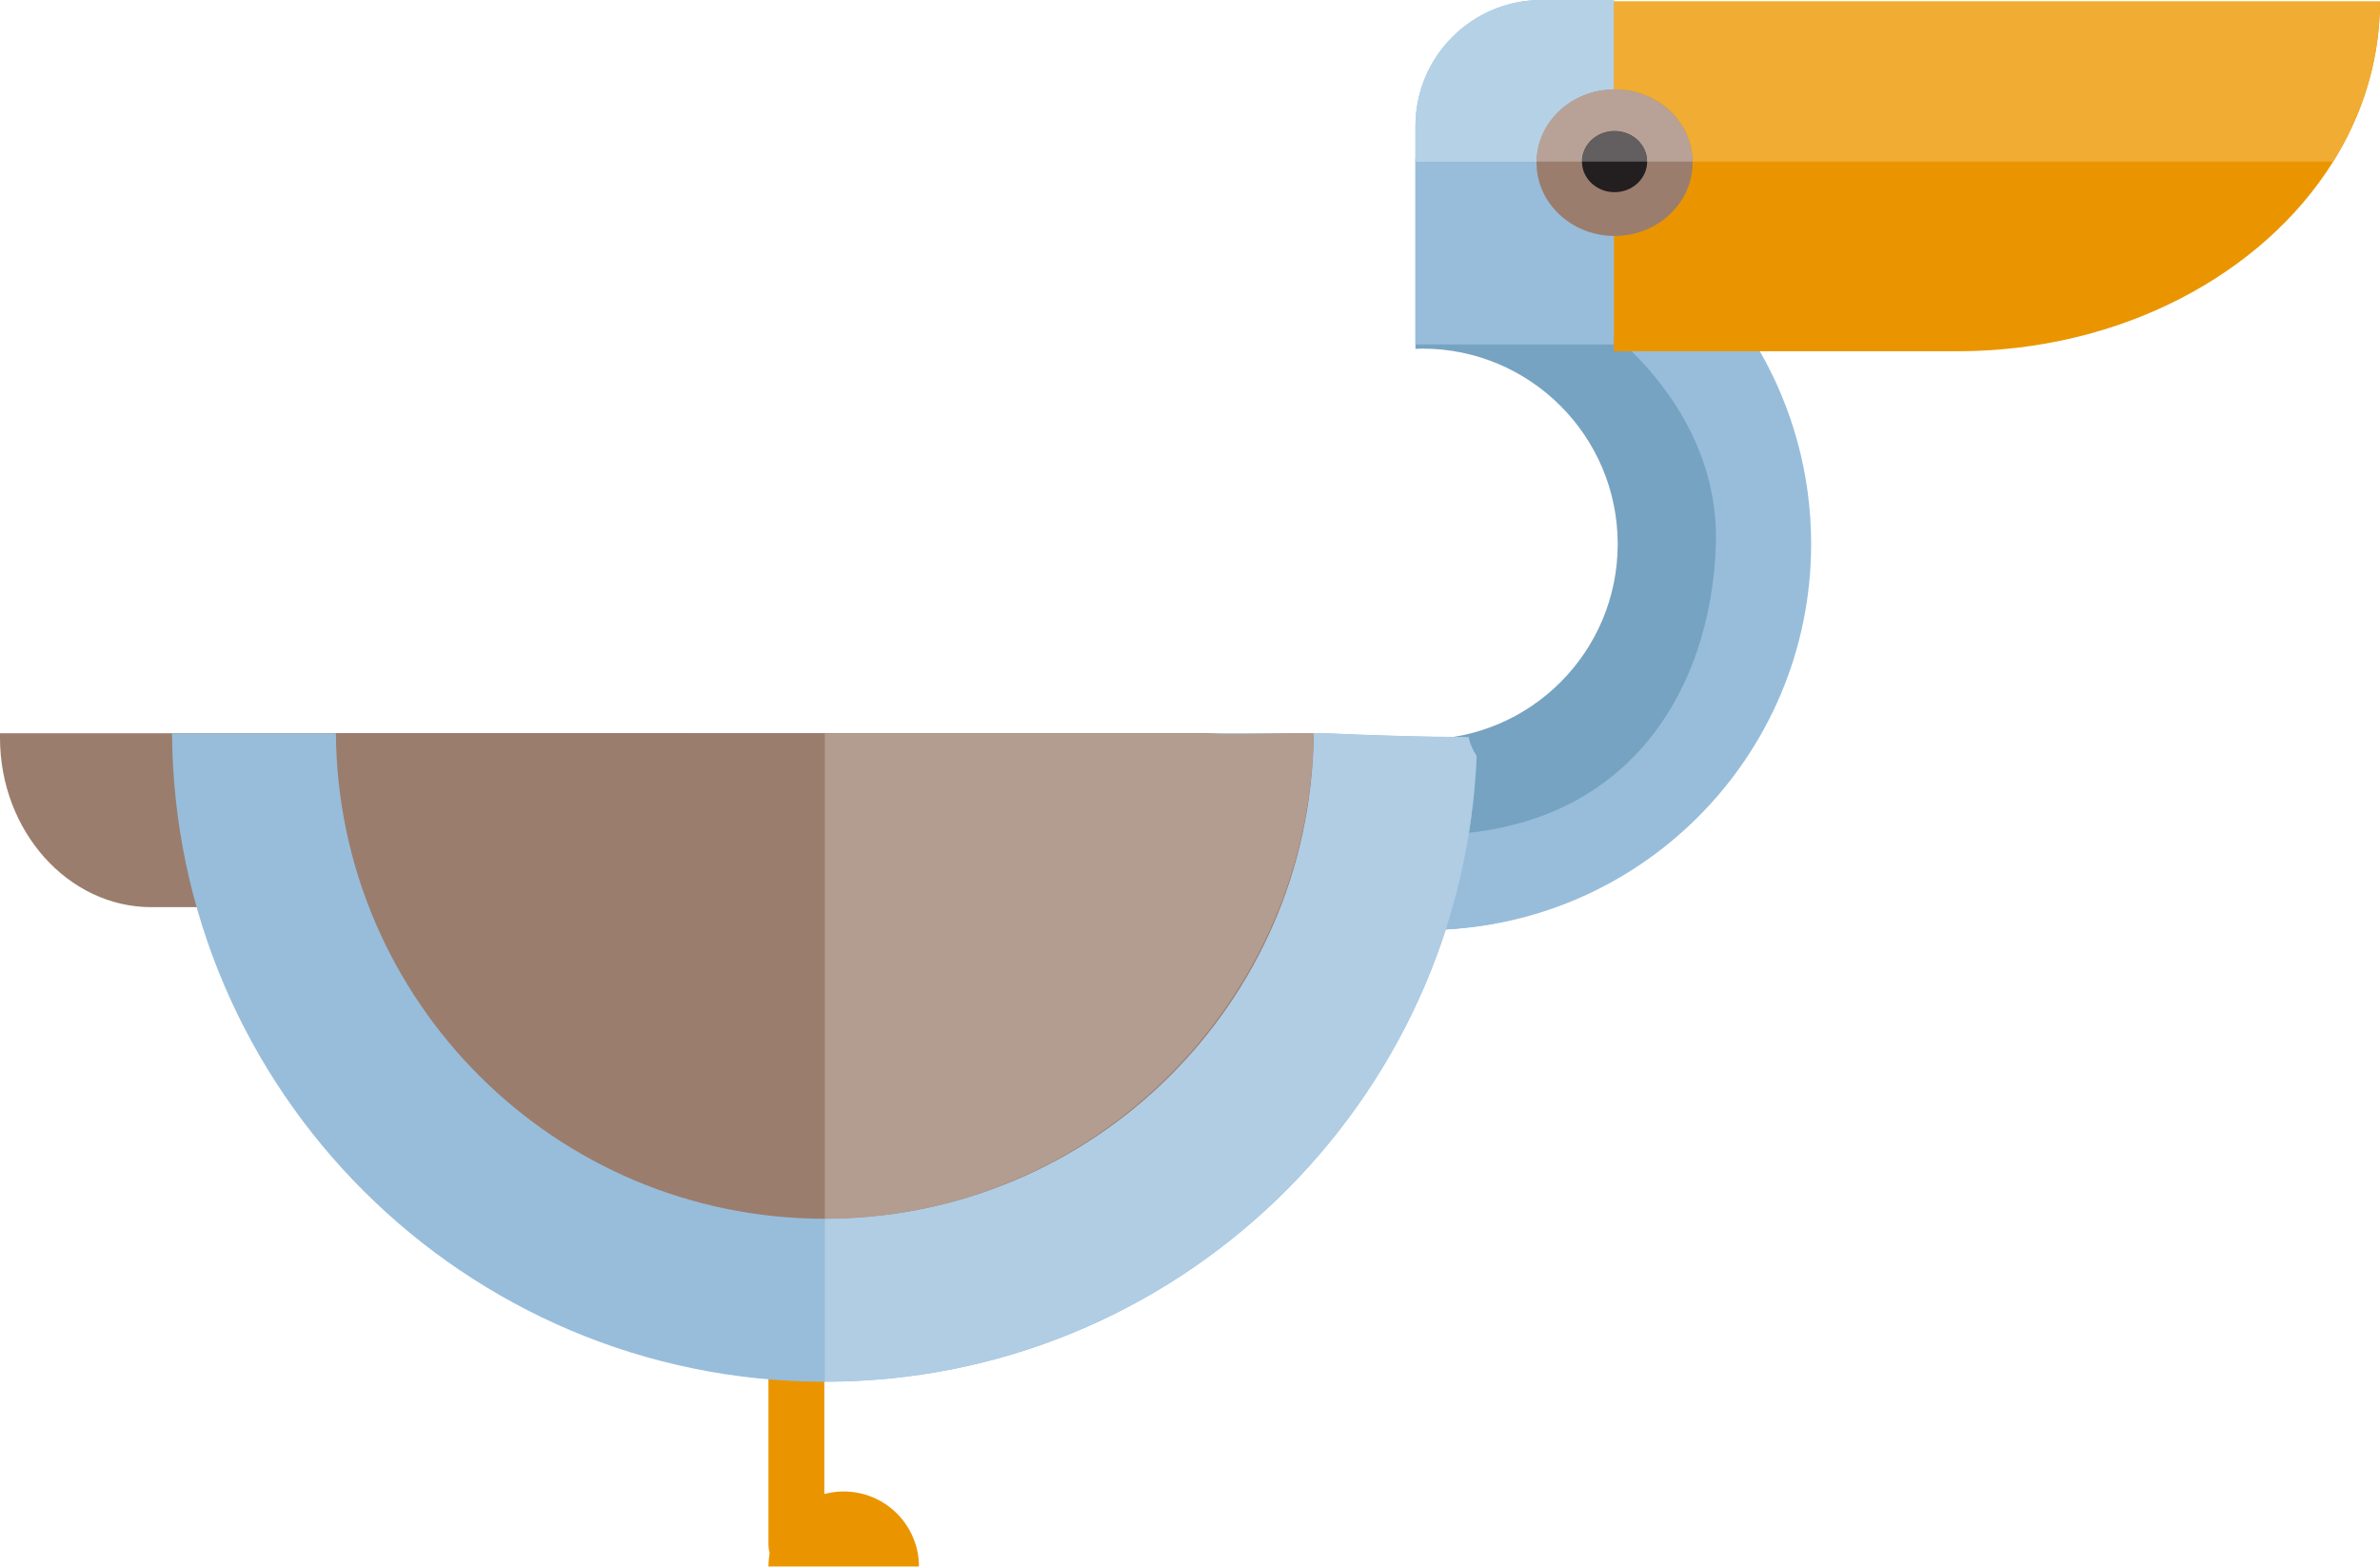 <?xml version="1.0" encoding="utf-8"?>
<!-- Generator: Adobe Illustrator 19.1.0, SVG Export Plug-In . SVG Version: 6.00 Build 0)  -->
<svg version="1.2" baseProfile="tiny" id="Layer_1" xmlns="http://www.w3.org/2000/svg" xmlns:xlink="http://www.w3.org/1999/xlink"
	 x="0px" y="0px" width="189.111px" height="124.474px" viewBox="0 0 189.111 124.474" xml:space="preserve">
    <path fill-rule="evenodd" fill="#EA9500" d="M61.34,123.82c-0.17,-0.32 -0.28,-0.68 -0.28,-1.06v-17.15c0,-1.22 1,-2.22 2.22,-2.22c1.23,0 2.22,1 2.22,2.22v17.15c0,0.39 -0.11,0.74 -0.28,1.06L61.34,123.82L61.34,123.82z"/>
    <path fill-rule="evenodd" fill="#EA9500" d="M61.06,124.47c0.01,-3.29 2.69,-5.96 5.98,-5.96s5.97,2.66 5.98,5.96L61.06,124.47z"/>
    <path fill-rule="evenodd" fill="#76A3C1" d="M143.71,43.22c0,16.94 -13.73,30.68 -30.68,30.68c-0.19,0 -0.37,-0.01 -0.55,-0.01L112.47,58.73c0.18,0.01 0.36,0.02 0.55,0.02c8.58,0 15.52,-6.95 15.52,-15.52c0,-8.58 -6.95,-15.53 -15.52,-15.53c-0.19,0 -0.37,0.01 -0.55,0.02L112.47,12.55c0.18,0 0.36,-0.01 0.55,-0.01c1.48,0 2.93,0.11 4.35,0.31c1.65,0.23 3.26,0.59 4.81,1.09c2.12,0.66 4.15,1.55 6.05,2.63c0.89,0.52 1.77,1.07 2.61,1.67c3.57,2.56 6.58,5.86 8.79,9.68C142.22,32.42 143.71,37.65 143.71,43.22L143.71,43.22z"/>
    <path fill-rule="evenodd" fill="#97BDDB" d="M143.91,43.22c0,16.94 -13.73,30.68 -30.68,30.68c-0.19,0 -0.37,-0.01 -0.56,-0.01v-7.57c0.18,0.01 0.37,0.01 0.56,0.02c15.94,0.13 22.76,-11.38 23.11,-23.11c0.41,-13.68 -14.54,-23.12 -23.11,-23.12c-0.19,0 -0.37,0.01 -0.56,0.01L112.67,12.55c0.18,0 0.37,-0.01 0.56,-0.01c1.48,0 2.93,0.11 4.35,0.31c1.65,0.23 3.26,0.59 4.81,1.09c2.13,0.66 4.15,1.55 6.05,2.63c0.9,0.52 1.77,1.07 2.61,1.67c3.57,2.56 6.58,5.86 8.79,9.68C142.42,32.42 143.91,37.65 143.91,43.22L143.91,43.22z"/>
    <path fill-rule="evenodd" fill="#9B7D6D" d="M0,58.63c0,7.4 5.41,13.45 12.02,13.45h30.57c6.61,0 12.02,-6.05 12.02,-13.45v-0.37L0,58.26L0,58.63z"/>
    <path fill-rule="evenodd" fill="#97BDDB" d="M117.33,60.08c-1.14,27.64 -23.89,49.71 -51.79,49.71h-0.13C36.94,109.72 13.85,86.71 13.67,58.27h91.72c3.76,0.17 7.53,0.28 11.3,0.32C116.8,59.12 117.02,59.63 117.33,60.08L117.33,60.08z"/>
    <path fill-rule="evenodd" fill="#9B7D6D" d="M104.39,58.51C104.11,79.72 86.83,96.84 65.54,96.84h-0.11C44.11,96.78 26.84,79.57 26.69,58.26v-0.01h68.71c0.11,0 0.22,0.01 0.34,0.01C98.61,58.4 101.49,58.46 104.39,58.51L104.39,58.51z"/>
    <path fill-rule="evenodd" fill="#EA9500" d="M189.11,0.12c0,2.58 -0.43,5.08 -1.22,7.45c-0.62,1.84 -1.46,3.61 -2.5,5.27l-0.03,0.05c-5.59,8.92 -16.86,15.02 -29.85,15.02h-27.28L128.23,0.12L189.11,0.12L189.11,0.12z"/>
    <path fill-rule="evenodd" fill="#97BDDB" d="M128.23,0v27.37h-15.76L112.47,10.02c0,-5.53 4.49,-10.02 10.02,-10.02L128.23,0L128.23,0z"/>
    <path fill-rule="evenodd" fill="#9B7D6D" d="M134.49,12.93c0,3.21 -2.78,5.82 -6.2,5.82c-3.42,0 -6.2,-2.61 -6.2,-5.82c0,-3.22 2.78,-5.82 6.2,-5.82C131.72,7.1 134.49,9.71 134.49,12.93L134.49,12.93z"/>
    <path fill-rule="evenodd" fill="#231E1F" d="M130.88,12.84c0,1.34 -1.16,2.43 -2.59,2.43c-1.43,0 -2.59,-1.09 -2.59,-2.43s1.16,-2.43 2.59,-2.43C129.72,10.41 130.88,11.5 130.88,12.84L130.88,12.84z"/>
    <path fill-rule="evenodd" fill="#F0AC33" d="M189.11,0.12h-60.88v6.98c0.02,-0 0.04,-0 0.06,-0c3.4,0 6.15,2.56 6.2,5.74h50.9c1.03,-1.66 1.88,-3.43 2.5,-5.27C188.68,5.2 189.11,2.7 189.11,0.12L189.11,0.12z"/>
    <path fill-rule="evenodd" fill="#B5D1E5" d="M128.23,0h-5.74c-5.53,0 -10.02,4.48 -10.02,10.02v2.83h9.62c0.05,-3.16 2.77,-5.71 6.14,-5.74v-6.98L128.23,0L128.23,0z"/>
    <path fill-rule="evenodd" fill="#B8A297" d="M128.29,7.1c-0.02,0 -0.04,0 -0.06,0c-3.37,0.03 -6.1,2.58 -6.14,5.74h3.61c0,-0 0,-0 0,-0c0,-1.34 1.16,-2.43 2.59,-2.43c1.43,0 2.59,1.09 2.59,2.43c0,0 0,0 0,0h3.61C134.45,9.67 131.69,7.1 128.29,7.1L128.29,7.1z"/>
    <path fill-rule="evenodd" fill="#635F60" d="M128.29,10.41c-1.43,0 -2.59,1.09 -2.59,2.43c0,0 0,0 0,0h5.17c0,-0 0,-0 0,-0C130.88,11.5 129.72,10.41 128.29,10.41L128.29,10.41z"/>
    <path fill-rule="evenodd" fill="#B0CDE4" d="M105.39,58.26h-9.65c2.88,0.13 5.76,0.2 8.65,0.24C104.11,79.72 86.83,96.84 65.54,96.84v12.94c27.91,0 50.66,-22.07 51.79,-49.71c-0.31,-0.45 -0.53,-0.96 -0.64,-1.5c-0.44,-0 -0.88,-0.01 -1.31,-0.02C112.04,58.52 108.71,58.41 105.39,58.26L105.39,58.26z"/>
    <path fill-rule="evenodd" fill="#B39C90" d="M95.39,58.26L65.54,58.26L65.54,96.84c21.29,0 38.58,-17.38 38.85,-38.58c-2.89,-0.05 -5.78,0.14 -8.65,0.01l0,0C95.61,58.26 95.51,58.26 95.39,58.26L95.39,58.26z"/>
</svg>
